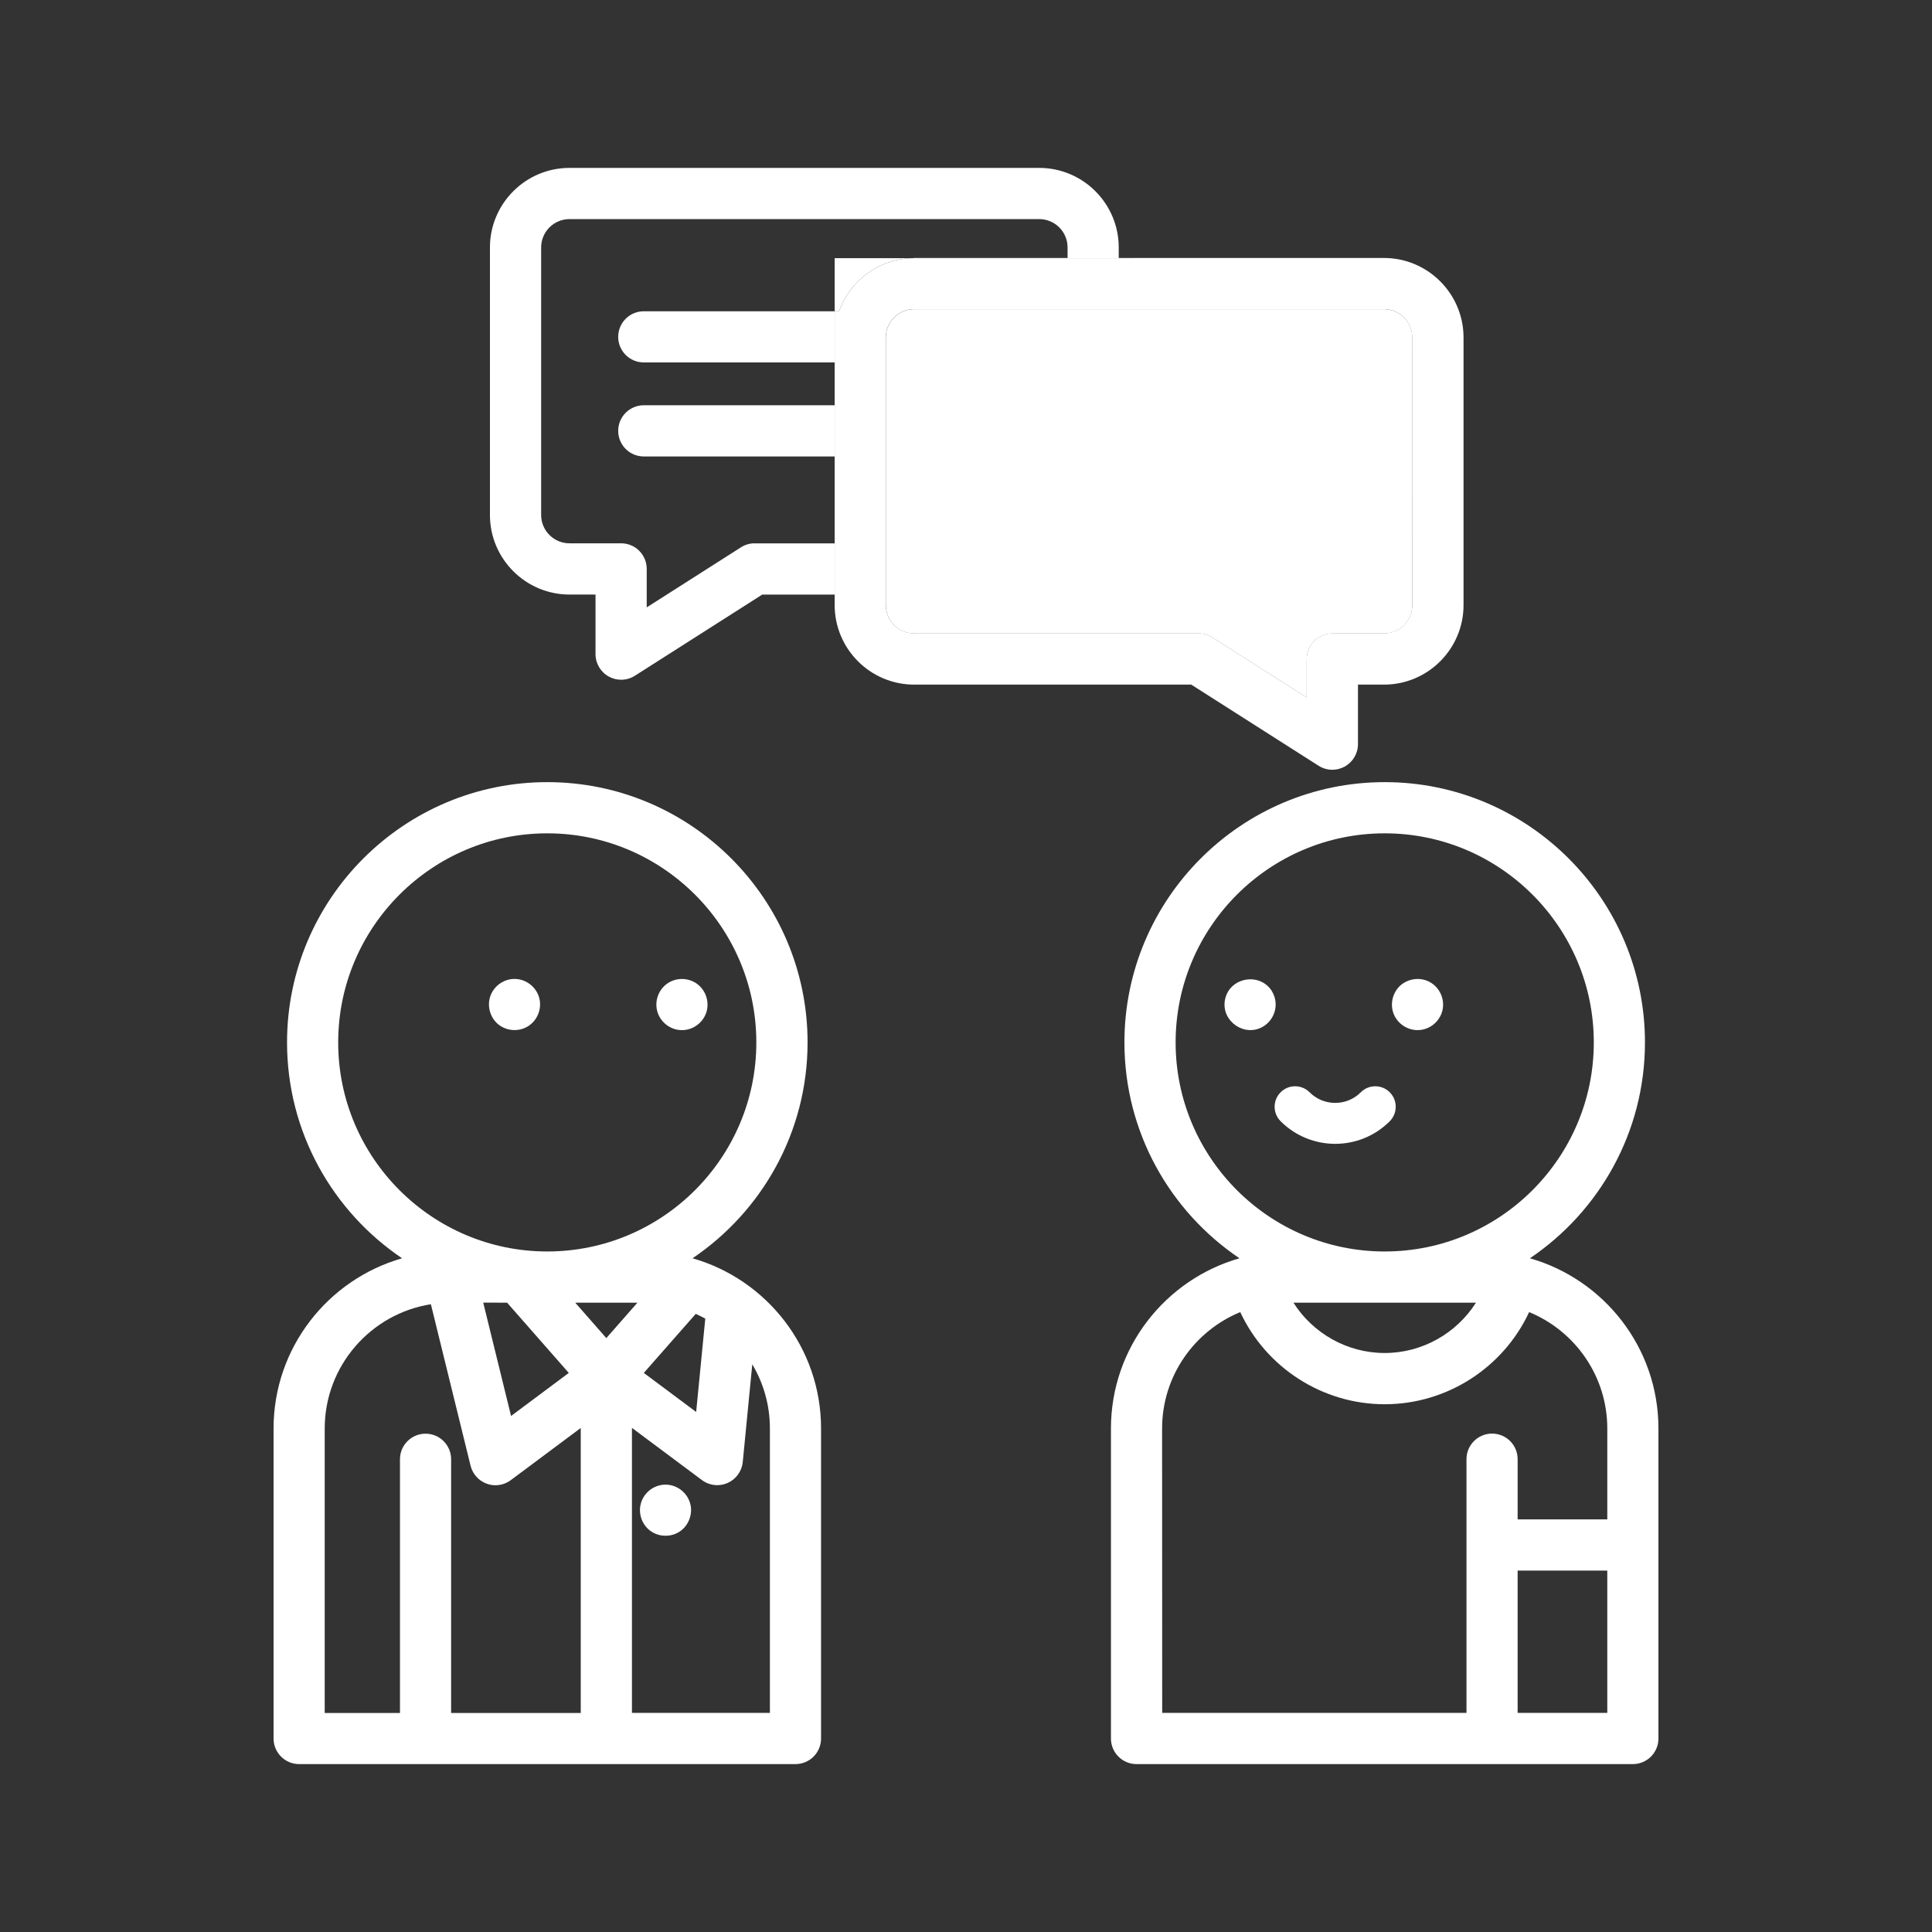 <?xml version="1.0" encoding="utf-8"?>
<!-- Generator: Adobe Illustrator 17.0.0, SVG Export Plug-In . SVG Version: 6.00 Build 0)  -->
<!DOCTYPE svg PUBLIC "-//W3C//DTD SVG 1.1//EN" "http://www.w3.org/Graphics/SVG/1.1/DTD/svg11.dtd">
<svg version="1.1" id="Layer_1" xmlns="http://www.w3.org/2000/svg" xmlns:xlink="http://www.w3.org/1999/xlink" x="0px" y="0px"
	 width="42px" height="42px" viewBox="0 0 42 42" enable-background="new 0 0 42 42" xml:space="preserve">
<rect x="0" y="0" width="42" height="42" fill="#333333" stroke="none"/>
<g>
	<path fill="#FFFFFF" d="M15.055,27.354c1.508-1.018,2.501-2.742,2.501-4.693c0-3.12-2.538-5.658-5.658-5.658
		S6.24,19.541,6.24,22.661c0,1.952,0.993,3.676,2.501,4.693c-1.611,0.46-2.794,1.944-2.794,3.701v6.739
		c0,0.307,0.249,0.556,0.556,0.556h10.79c0.307,0,0.556-0.249,0.556-0.556v-6.739C17.85,29.298,16.666,27.814,15.055,27.354z
		 M13.181,29.089l-0.676-0.77h1.352L13.181,29.089z M11.024,28.319l1.341,1.527l-1.255,0.936l-0.605-2.464L11.024,28.319
		L11.024,28.319z M15.125,28.562c0.071,0.032,0.14,0.067,0.207,0.104l-0.198,2.029l-1.138-0.849L15.125,28.562z M7.352,22.661
		c0-2.506,2.039-4.545,4.545-4.545s4.545,2.039,4.545,4.545s-2.039,4.545-4.545,4.545S7.352,25.167,7.352,22.661z M7.059,31.055
		c0-1.363,1.002-2.496,2.308-2.702l0.863,3.511c0.045,0.181,0.177,0.328,0.352,0.391c0.061,0.022,0.125,0.033,0.188,0.033
		c0.118,0,0.235-0.038,0.333-0.11l1.522-1.135v6.196H9.807v-5.516c0-0.307-0.249-0.556-0.556-0.556s-0.556,0.249-0.556,0.556v5.516
		H7.059V31.055z M16.737,37.237h-2.999v-6.196l1.522,1.135c0.098,0.073,0.215,0.11,0.333,0.11c0.076,0,0.153-0.016,0.225-0.048
		c0.184-0.081,0.309-0.255,0.329-0.455l0.207-2.124c0.243,0.409,0.383,0.885,0.383,1.394V37.237L16.737,37.237z"/>
	<path fill="#FFFFFF" d="M14.981,32.618c-0.089-0.21-0.299-0.349-0.527-0.343c-0.243,0.006-0.457,0.174-0.522,0.408
		c-0.064,0.228,0.03,0.481,0.227,0.611c0.195,0.129,0.458,0.122,0.645-0.019C15.001,33.123,15.079,32.848,14.981,32.618
		C14.967,32.584,14.995,32.651,14.981,32.618z"/>
	<path fill="#FFFFFF" d="M11.699,21.625c-0.087-0.205-0.29-0.344-0.514-0.344c-0.223,0-0.428,0.138-0.514,0.344
		c-0.091,0.219-0.028,0.482,0.152,0.636c0.184,0.156,0.455,0.176,0.659,0.047C11.707,22.165,11.803,21.872,11.699,21.625
		C11.685,21.592,11.713,21.659,11.699,21.625z"/>
	<path fill="#FFFFFF" d="M14.311,22.051c0.089,0.21,0.299,0.349,0.528,0.343c0.247-0.006,0.466-0.181,0.526-0.421
		c0.053-0.214-0.028-0.445-0.204-0.579c-0.193-0.146-0.467-0.149-0.663-0.007C14.291,21.538,14.213,21.815,14.311,22.051
		C14.325,22.085,14.297,22.017,14.311,22.051z"/>
	<path fill="#FFFFFF" d="M21.489,9.838h6.981c0.307,0,0.556-0.249,0.556-0.556s-0.249-0.556-0.556-0.556h-6.981
		c-0.307,0-0.556,0.249-0.556,0.556S21.182,9.838,21.489,9.838z"/>
	<path fill="#FFFFFF" d="M29.026,11.324c0-0.307-0.249-0.556-0.556-0.556h-6.981c-0.307,0-0.556,0.249-0.556,0.556
		s0.249,0.556,0.556,0.556h6.981C28.777,11.881,29.026,11.632,29.026,11.324z"/>
	<path fill="#FFFFFF" d="M33.259,27.354c1.508-1.018,2.501-2.742,2.501-4.693c0-3.12-2.538-5.658-5.658-5.658
		s-5.658,2.538-5.658,5.658c0,1.952,0.993,3.676,2.501,4.693c-1.611,0.46-2.794,1.944-2.794,3.701v6.739
		c0,0.307,0.249,0.556,0.556,0.556h10.79c0.307,0,0.556-0.249,0.556-0.556v-6.739C36.054,29.298,34.87,27.814,33.259,27.354z
		 M32.086,28.319c-0.423,0.666-1.166,1.094-1.984,1.094s-1.561-0.428-1.984-1.094H32.086z M25.557,22.661
		c0-2.506,2.039-4.545,4.546-4.545c2.506,0,4.545,2.039,4.545,4.545s-2.039,4.545-4.545,4.545
		C27.596,27.207,25.557,25.167,25.557,22.661z M25.263,31.055c0-1.142,0.703-2.121,1.699-2.531c0.56,1.203,1.781,2.003,3.14,2.003
		s2.58-0.8,3.14-2.003c0.996,0.409,1.699,1.389,1.699,2.531v1.975h-1.949v-1.309c0-0.307-0.249-0.556-0.556-0.556
		s-0.556,0.249-0.556,0.556v5.516h-6.615L25.263,31.055L25.263,31.055z M32.992,37.237v-3.094h1.949v3.094H32.992z"/>
	<path fill="#FFFFFF" d="M30.301,22.051c0.098,0.232,0.345,0.375,0.596,0.337c0.22-0.033,0.403-0.198,0.458-0.414
		c0.058-0.226-0.038-0.47-0.231-0.6c-0.219-0.147-0.515-0.113-0.703,0.069C30.266,21.604,30.215,21.844,30.301,22.051
		C30.315,22.085,30.287,22.017,30.301,22.051z"/>
	<path fill="#FFFFFF" d="M27.721,21.729c-0.013-0.071-0.044-0.139-0.082-0.2c-0.281-0.411-0.939-0.266-1.013,0.228
		c-0.068,0.448,0.429,0.791,0.824,0.565C27.656,22.204,27.768,21.963,27.721,21.729C27.714,21.694,27.728,21.766,27.721,21.729z"/>
	<path fill="#FFFFFF" d="M30.212,23.745c-0.174-0.174-0.456-0.174-0.629,0c-0.149,0.149-0.346,0.231-0.557,0.231
		c-0.21,0-0.408-0.082-0.557-0.231c-0.174-0.174-0.456-0.174-0.629,0c-0.174,0.174-0.174,0.456,0,0.63
		c0.327,0.327,0.757,0.491,1.186,0.491c0.43,0,0.859-0.164,1.186-0.491C30.385,24.2,30.385,23.919,30.212,23.745z"/>
	<path fill="#FFFFFF" d="M18.145,6.767h0.097c0.233-0.666,0.863-1.143,1.605-1.155h-1.702V6.767z"/>
	<rect x="18.145" y="7.88" fill="#FFFFFF" width="0" height="0.93"/>
	<rect x="18.145" y="9.923" fill="#FFFFFF" width="0" height="1.888"/>
	<path fill="#FFFFFF" d="M30.086,6.721H19.873c-0.339,0-0.616,0.276-0.616,0.616v5.818c0,0.339,0.276,0.616,0.616,0.616h6.185
		c0.106,0,0.21,0.03,0.299,0.087l2.05,1.306v-0.836c0-0.307,0.249-0.556,0.556-0.556h1.123c0.34,0,0.616-0.276,0.616-0.616v-5.82
		C30.701,6.997,30.425,6.721,30.086,6.721z"/>
	<path fill="#FFFFFF" d="M30.086,5.608h-5.437v0.004h-4.802c-0.741,0.012-1.372,0.489-1.605,1.155h-0.097V7.88l0,0v0.93l0,0v1.113
		l0,0v1.888l0,0v1.113v0.23c0,0.953,0.775,1.729,1.729,1.729h6.023l2.768,1.764c0.091,0.058,0.195,0.087,0.299,0.087
		c0.092,0,0.184-0.023,0.268-0.069c0.178-0.098,0.289-0.285,0.289-0.488v-1.294h0.566c0.953,0,1.729-0.775,1.729-1.729V7.336
		C31.815,6.383,31.039,5.608,30.086,5.608z M30.701,13.154c0,0.34-0.276,0.616-0.616,0.616h-1.123c-0.307,0-0.556,0.249-0.556,0.556
		v0.836l-2.05-1.306c-0.089-0.057-0.193-0.087-0.299-0.087h-6.185c-0.34,0-0.616-0.276-0.616-0.616V7.336
		c0-0.34,0.276-0.616,0.616-0.616h10.212c0.34,0,0.616,0.276,0.616,0.616L30.701,13.154L30.701,13.154z"/>
	<path fill="#FFFFFF" d="M13.439,9.367c0,0.307,0.249,0.556,0.556,0.556h4.149V8.81h-4.149C13.688,8.81,13.439,9.059,13.439,9.367z"
		/>
	<path fill="#FFFFFF" d="M13.439,7.323c0,0.307,0.249,0.556,0.556,0.556h4.149V6.767h-4.149C13.688,6.767,13.439,7.016,13.439,7.323
		z"/>
	<path fill="#FFFFFF" d="M16.407,11.811c-0.106,0-0.21,0.03-0.299,0.087l-2.049,1.306v-0.837c0-0.307-0.249-0.556-0.556-0.556H12.38
		c-0.34,0-0.616-0.276-0.616-0.616V5.379c0-0.34,0.276-0.616,0.616-0.616h10.212c0.34,0,0.616,0.276,0.616,0.616v0.229h-3.335
		c-0.009,0-0.017,0.004-0.027,0.004h4.802V5.608H24.32V5.379c0-0.953-0.775-1.729-1.729-1.729H12.38
		c-0.953,0-1.729,0.776-1.729,1.729v5.817c0,0.953,0.776,1.729,1.729,1.729h0.566v1.295c0,0.203,0.111,0.39,0.289,0.488
		c0.084,0.046,0.176,0.069,0.268,0.069c0.104,0,0.208-0.029,0.299-0.087l2.768-1.764h1.575v-1.113h-1.738V11.811z"/>
</g>
</svg>
